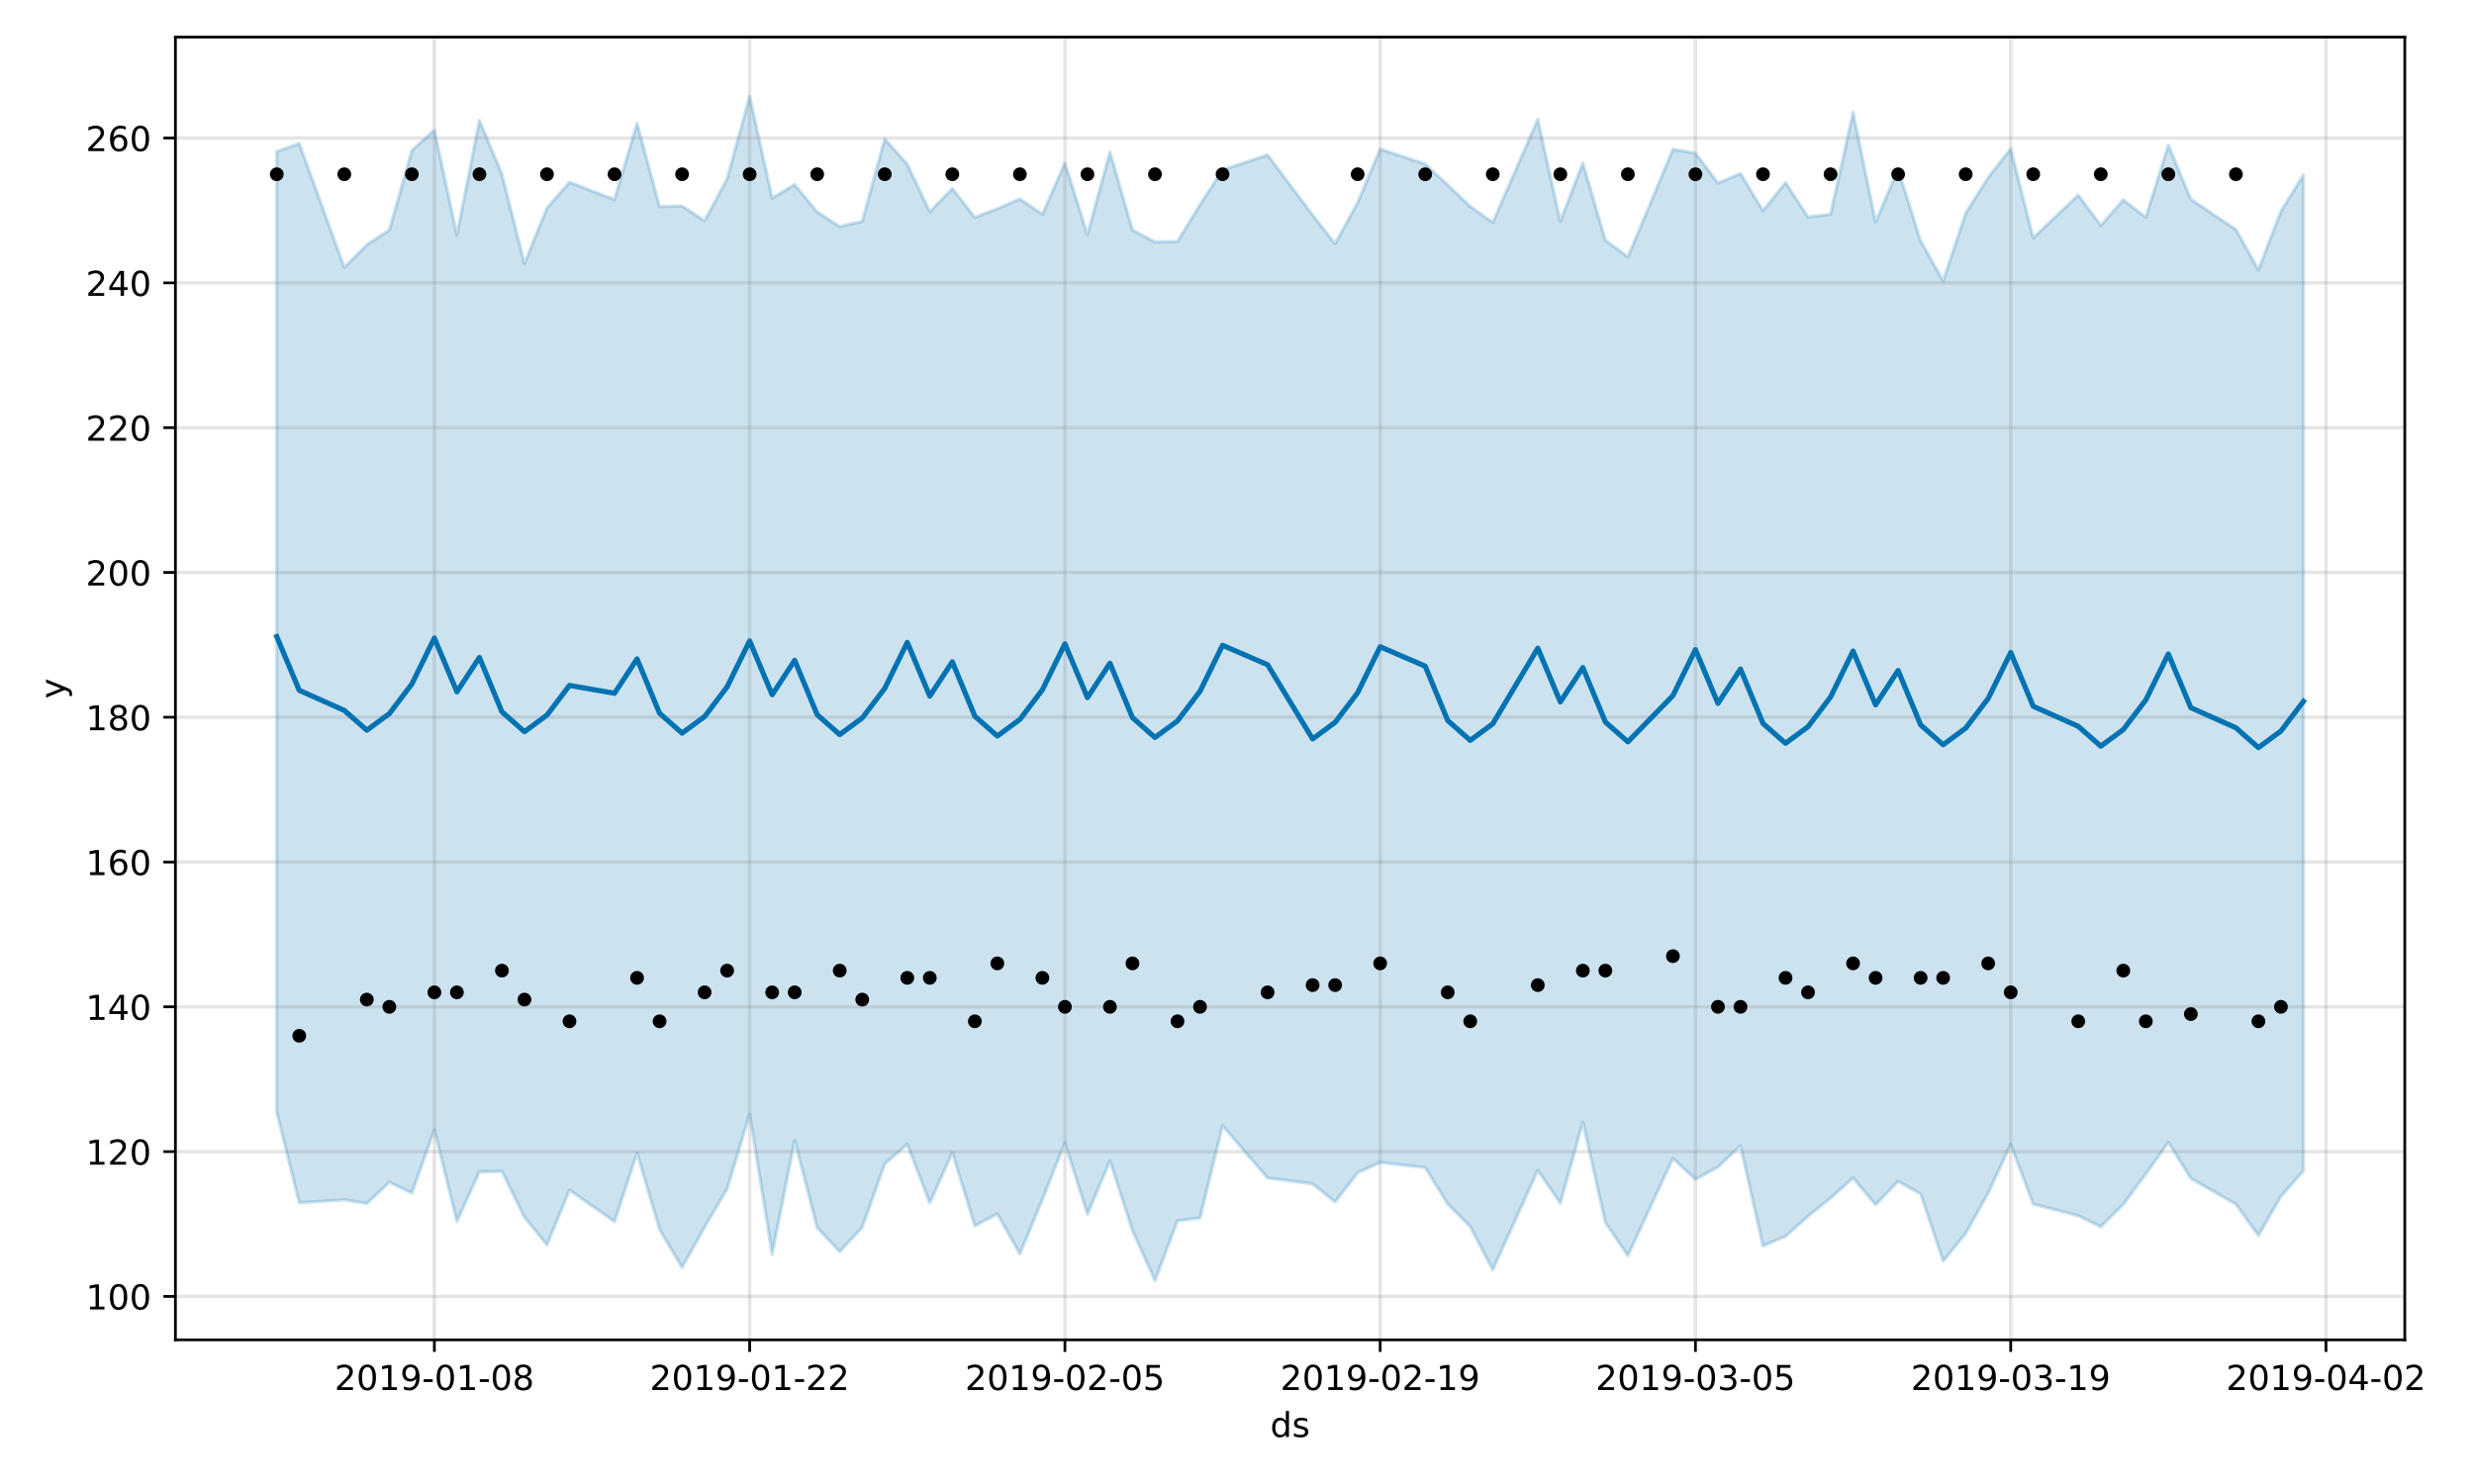 <?xml version="1.0" encoding="utf-8" standalone="no"?>
<!DOCTYPE svg PUBLIC "-//W3C//DTD SVG 1.1//EN"
  "http://www.w3.org/Graphics/SVG/1.1/DTD/svg11.dtd">
<!-- Created with matplotlib (https://matplotlib.org/) -->
<svg height="432pt" version="1.1" viewBox="0 0 720 432" width="720pt" xmlns="http://www.w3.org/2000/svg" xmlns:xlink="http://www.w3.org/1999/xlink">
 <defs>
  <style type="text/css">
*{stroke-linecap:butt;stroke-linejoin:round;}
  </style>
 </defs>
 <g id="figure_1">
  <g id="patch_1">
   <path d="M 0 432 
L 720 432 
L 720 0 
L 0 0 
z
" style="fill:#ffffff;"/>
  </g>
  <g id="axes_1">
   <g id="patch_2">
    <path d="M 51.05 390.04 
L 699.857 390.04 
L 699.857 10.8 
L 51.05 10.8 
z
" style="fill:#ffffff;"/>
   </g>
   <g id="PolyCollection_1">
    <defs>
     <path d="M 80.541 -387.901 
L 80.541 -108.24 
L 87.095 -81.872 
L 100.202 -82.708 
L 106.756 -81.646 
L 113.309 -87.854 
L 119.863 -84.68 
L 126.417 -103.09 
L 132.97 -76.433 
L 139.524 -90.862 
L 146.077 -91.022 
L 152.631 -77.646 
L 159.185 -69.584 
L 165.738 -85.542 
L 178.845 -76.389 
L 185.399 -96.329 
L 191.953 -74.072 
L 198.506 -63.024 
L 205.06 -74.781 
L 211.613 -85.908 
L 218.167 -107.638 
L 224.721 -66.917 
L 231.274 -100.027 
L 237.828 -74.614 
L 244.381 -67.623 
L 250.935 -74.74 
L 257.489 -93.17 
L 264.042 -98.901 
L 270.596 -81.787 
L 277.15 -96.46 
L 283.703 -75.126 
L 290.257 -78.628 
L 296.81 -66.97 
L 303.364 -82.807 
L 309.918 -99.269 
L 316.471 -78.541 
L 323.025 -94.05 
L 329.578 -73.773 
L 336.132 -59.198 
L 342.686 -76.611 
L 349.239 -77.443 
L 355.793 -104.291 
L 368.9 -89.088 
L 382.007 -87.381 
L 388.561 -82.091 
L 395.114 -90.619 
L 401.668 -93.632 
L 414.775 -92.104 
L 421.329 -81.494 
L 427.883 -74.911 
L 434.436 -62.309 
L 447.543 -91.329 
L 454.097 -81.741 
L 460.651 -105.351 
L 467.204 -76.11 
L 473.758 -66.469 
L 486.865 -94.78 
L 493.419 -88.687 
L 499.972 -92.248 
L 506.526 -98.48 
L 513.079 -69.305 
L 519.633 -72.102 
L 526.187 -77.929 
L 532.74 -83.24 
L 539.294 -89.078 
L 545.847 -81.301 
L 552.401 -88.088 
L 558.955 -84.452 
L 565.508 -64.884 
L 572.062 -72.94 
L 578.616 -84.683 
L 585.169 -98.826 
L 591.723 -81.485 
L 604.83 -78.089 
L 611.384 -74.868 
L 617.937 -81.389 
L 624.491 -90.232 
L 631.044 -99.441 
L 637.598 -88.949 
L 650.705 -81.438 
L 657.259 -72.326 
L 663.812 -83.704 
L 670.366 -91.149 
L 670.366 -381.069 
L 670.366 -381.069 
L 663.812 -370.479 
L 657.259 -353.454 
L 650.705 -365.186 
L 637.598 -373.984 
L 631.044 -389.739 
L 624.491 -368.767 
L 617.937 -373.777 
L 611.384 -366.366 
L 604.83 -375.236 
L 591.723 -362.745 
L 585.169 -388.71 
L 578.616 -380.306 
L 572.062 -369.915 
L 565.508 -350.235 
L 558.955 -361.876 
L 552.401 -382.713 
L 545.847 -367.388 
L 539.294 -399.256 
L 532.74 -369.608 
L 526.187 -368.831 
L 519.633 -378.865 
L 513.079 -370.637 
L 506.526 -381.49 
L 499.972 -378.705 
L 493.419 -387.447 
L 486.865 -388.516 
L 473.758 -357.21 
L 467.204 -362.077 
L 460.651 -384.552 
L 454.097 -367.582 
L 447.543 -397.235 
L 434.436 -367.226 
L 427.883 -371.922 
L 421.329 -378.158 
L 414.775 -384.242 
L 401.668 -388.622 
L 395.114 -373.048 
L 388.561 -361.052 
L 382.007 -369.414 
L 368.9 -386.885 
L 355.793 -382.553 
L 349.239 -372.443 
L 342.686 -361.679 
L 336.132 -361.577 
L 329.578 -365.064 
L 323.025 -387.73 
L 316.471 -363.704 
L 309.918 -384.587 
L 303.364 -369.627 
L 296.81 -374.1 
L 290.257 -371.237 
L 283.703 -368.724 
L 277.15 -377.131 
L 270.596 -370.353 
L 264.042 -384.207 
L 257.489 -391.557 
L 250.935 -367.581 
L 244.381 -366.06 
L 237.828 -370.274 
L 231.274 -378.264 
L 224.721 -374.358 
L 218.167 -403.962 
L 211.613 -379.977 
L 205.06 -367.73 
L 198.506 -372.024 
L 191.953 -371.865 
L 185.399 -396.107 
L 178.845 -373.905 
L 165.738 -378.954 
L 159.185 -371.491 
L 152.631 -355.287 
L 146.077 -381.311 
L 139.524 -396.935 
L 132.97 -363.599 
L 126.417 -394.135 
L 119.863 -388.193 
L 113.309 -365.023 
L 106.756 -360.742 
L 100.202 -354.145 
L 87.095 -390.216 
L 80.541 -387.901 
z
" id="m03b74c1965" style="stroke:#0072b2;stroke-opacity:0.2;"/>
    </defs>
    <g clip-path="url(#p4962ea666f)">
     <use style="fill:#0072b2;fill-opacity:0.2;stroke:#0072b2;stroke-opacity:0.2;" x="0" xlink:href="#m03b74c1965" y="432"/>
    </g>
   </g>
   <g id="matplotlib.axis_1">
    <g id="xtick_1">
     <g id="line2d_1">
      <path clip-path="url(#p4962ea666f)" d="M 126.417 390.04 
L 126.417 10.8 
" style="fill:none;stroke:#808080;stroke-linecap:square;stroke-opacity:0.2;"/>
     </g>
     <g id="line2d_2">
      <defs>
       <path d="M 0 0 
L 0 3.5 
" id="m5ce45893e6" style="stroke:#000000;stroke-width:0.8;"/>
      </defs>
      <g>
       <use style="stroke:#000000;stroke-width:0.8;" x="126.417" xlink:href="#m5ce45893e6" y="390.04"/>
      </g>
     </g>
     <g id="text_1">
      <!-- 2019-01-08 -->
      <defs>
       <path d="M 19.188 8.297 
L 53.609 8.297 
L 53.609 0 
L 7.328 0 
L 7.328 8.297 
Q 12.938 14.109 22.625 23.891 
Q 32.328 33.688 34.812 36.531 
Q 39.547 41.844 41.422 45.531 
Q 43.312 49.219 43.312 52.781 
Q 43.312 58.594 39.234 62.25 
Q 35.156 65.922 28.609 65.922 
Q 23.969 65.922 18.812 64.312 
Q 13.672 62.703 7.812 59.422 
L 7.812 69.391 
Q 13.766 71.781 18.938 73 
Q 24.125 74.219 28.422 74.219 
Q 39.75 74.219 46.484 68.547 
Q 53.219 62.891 53.219 53.422 
Q 53.219 48.922 51.531 44.891 
Q 49.859 40.875 45.406 35.406 
Q 44.188 33.984 37.641 27.219 
Q 31.109 20.453 19.188 8.297 
z
" id="DejaVuSans-50"/>
       <path d="M 31.781 66.406 
Q 24.172 66.406 20.328 58.906 
Q 16.5 51.422 16.5 36.375 
Q 16.5 21.391 20.328 13.891 
Q 24.172 6.391 31.781 6.391 
Q 39.453 6.391 43.281 13.891 
Q 47.125 21.391 47.125 36.375 
Q 47.125 51.422 43.281 58.906 
Q 39.453 66.406 31.781 66.406 
z
M 31.781 74.219 
Q 44.047 74.219 50.516 64.516 
Q 56.984 54.828 56.984 36.375 
Q 56.984 17.969 50.516 8.266 
Q 44.047 -1.422 31.781 -1.422 
Q 19.531 -1.422 13.062 8.266 
Q 6.594 17.969 6.594 36.375 
Q 6.594 54.828 13.062 64.516 
Q 19.531 74.219 31.781 74.219 
z
" id="DejaVuSans-48"/>
       <path d="M 12.406 8.297 
L 28.516 8.297 
L 28.516 63.922 
L 10.984 60.406 
L 10.984 69.391 
L 28.422 72.906 
L 38.281 72.906 
L 38.281 8.297 
L 54.391 8.297 
L 54.391 0 
L 12.406 0 
z
" id="DejaVuSans-49"/>
       <path d="M 10.984 1.516 
L 10.984 10.5 
Q 14.703 8.734 18.5 7.812 
Q 22.312 6.891 25.984 6.891 
Q 35.75 6.891 40.891 13.453 
Q 46.047 20.016 46.781 33.406 
Q 43.953 29.203 39.594 26.953 
Q 35.25 24.703 29.984 24.703 
Q 19.047 24.703 12.672 31.312 
Q 6.297 37.938 6.297 49.422 
Q 6.297 60.641 12.938 67.422 
Q 19.578 74.219 30.609 74.219 
Q 43.266 74.219 49.922 64.516 
Q 56.594 54.828 56.594 36.375 
Q 56.594 19.141 48.406 8.859 
Q 40.234 -1.422 26.422 -1.422 
Q 22.703 -1.422 18.891 -0.688 
Q 15.094 0.047 10.984 1.516 
z
M 30.609 32.422 
Q 37.25 32.422 41.125 36.953 
Q 45.016 41.5 45.016 49.422 
Q 45.016 57.281 41.125 61.844 
Q 37.25 66.406 30.609 66.406 
Q 23.969 66.406 20.094 61.844 
Q 16.219 57.281 16.219 49.422 
Q 16.219 41.5 20.094 36.953 
Q 23.969 32.422 30.609 32.422 
z
" id="DejaVuSans-57"/>
       <path d="M 4.891 31.391 
L 31.203 31.391 
L 31.203 23.391 
L 4.891 23.391 
z
" id="DejaVuSans-45"/>
       <path d="M 31.781 34.625 
Q 24.75 34.625 20.719 30.859 
Q 16.703 27.094 16.703 20.516 
Q 16.703 13.922 20.719 10.156 
Q 24.75 6.391 31.781 6.391 
Q 38.812 6.391 42.859 10.172 
Q 46.922 13.969 46.922 20.516 
Q 46.922 27.094 42.891 30.859 
Q 38.875 34.625 31.781 34.625 
z
M 21.922 38.812 
Q 15.578 40.375 12.031 44.719 
Q 8.5 49.078 8.5 55.328 
Q 8.5 64.062 14.719 69.141 
Q 20.953 74.219 31.781 74.219 
Q 42.672 74.219 48.875 69.141 
Q 55.078 64.062 55.078 55.328 
Q 55.078 49.078 51.531 44.719 
Q 48 40.375 41.703 38.812 
Q 48.828 37.156 52.797 32.312 
Q 56.781 27.484 56.781 20.516 
Q 56.781 9.906 50.312 4.234 
Q 43.844 -1.422 31.781 -1.422 
Q 19.734 -1.422 13.25 4.234 
Q 6.781 9.906 6.781 20.516 
Q 6.781 27.484 10.781 32.312 
Q 14.797 37.156 21.922 38.812 
z
M 18.312 54.391 
Q 18.312 48.734 21.844 45.562 
Q 25.391 42.391 31.781 42.391 
Q 38.141 42.391 41.719 45.562 
Q 45.312 48.734 45.312 54.391 
Q 45.312 60.062 41.719 63.234 
Q 38.141 66.406 31.781 66.406 
Q 25.391 66.406 21.844 63.234 
Q 18.312 60.062 18.312 54.391 
z
" id="DejaVuSans-56"/>
      </defs>
      <g transform="translate(97.359 404.638)scale(0.1 -0.1)">
       <use xlink:href="#DejaVuSans-50"/>
       <use x="63.623" xlink:href="#DejaVuSans-48"/>
       <use x="127.246" xlink:href="#DejaVuSans-49"/>
       <use x="190.869" xlink:href="#DejaVuSans-57"/>
       <use x="254.492" xlink:href="#DejaVuSans-45"/>
       <use x="290.576" xlink:href="#DejaVuSans-48"/>
       <use x="354.199" xlink:href="#DejaVuSans-49"/>
       <use x="417.822" xlink:href="#DejaVuSans-45"/>
       <use x="453.906" xlink:href="#DejaVuSans-48"/>
       <use x="517.529" xlink:href="#DejaVuSans-56"/>
      </g>
     </g>
    </g>
    <g id="xtick_2">
     <g id="line2d_3">
      <path clip-path="url(#p4962ea666f)" d="M 218.167 390.04 
L 218.167 10.8 
" style="fill:none;stroke:#808080;stroke-linecap:square;stroke-opacity:0.2;"/>
     </g>
     <g id="line2d_4">
      <g>
       <use style="stroke:#000000;stroke-width:0.8;" x="218.167" xlink:href="#m5ce45893e6" y="390.04"/>
      </g>
     </g>
     <g id="text_2">
      <!-- 2019-01-22 -->
      <g transform="translate(189.109 404.638)scale(0.1 -0.1)">
       <use xlink:href="#DejaVuSans-50"/>
       <use x="63.623" xlink:href="#DejaVuSans-48"/>
       <use x="127.246" xlink:href="#DejaVuSans-49"/>
       <use x="190.869" xlink:href="#DejaVuSans-57"/>
       <use x="254.492" xlink:href="#DejaVuSans-45"/>
       <use x="290.576" xlink:href="#DejaVuSans-48"/>
       <use x="354.199" xlink:href="#DejaVuSans-49"/>
       <use x="417.822" xlink:href="#DejaVuSans-45"/>
       <use x="453.906" xlink:href="#DejaVuSans-50"/>
       <use x="517.529" xlink:href="#DejaVuSans-50"/>
      </g>
     </g>
    </g>
    <g id="xtick_3">
     <g id="line2d_5">
      <path clip-path="url(#p4962ea666f)" d="M 309.918 390.04 
L 309.918 10.8 
" style="fill:none;stroke:#808080;stroke-linecap:square;stroke-opacity:0.2;"/>
     </g>
     <g id="line2d_6">
      <g>
       <use style="stroke:#000000;stroke-width:0.8;" x="309.918" xlink:href="#m5ce45893e6" y="390.04"/>
      </g>
     </g>
     <g id="text_3">
      <!-- 2019-02-05 -->
      <defs>
       <path d="M 10.797 72.906 
L 49.516 72.906 
L 49.516 64.594 
L 19.828 64.594 
L 19.828 46.734 
Q 21.969 47.469 24.109 47.828 
Q 26.266 48.188 28.422 48.188 
Q 40.625 48.188 47.75 41.5 
Q 54.891 34.812 54.891 23.391 
Q 54.891 11.625 47.562 5.094 
Q 40.234 -1.422 26.906 -1.422 
Q 22.312 -1.422 17.547 -0.641 
Q 12.797 0.141 7.719 1.703 
L 7.719 11.625 
Q 12.109 9.234 16.797 8.062 
Q 21.484 6.891 26.703 6.891 
Q 35.156 6.891 40.078 11.328 
Q 45.016 15.766 45.016 23.391 
Q 45.016 31 40.078 35.438 
Q 35.156 39.891 26.703 39.891 
Q 22.75 39.891 18.812 39.016 
Q 14.891 38.141 10.797 36.281 
z
" id="DejaVuSans-53"/>
      </defs>
      <g transform="translate(280.86 404.638)scale(0.1 -0.1)">
       <use xlink:href="#DejaVuSans-50"/>
       <use x="63.623" xlink:href="#DejaVuSans-48"/>
       <use x="127.246" xlink:href="#DejaVuSans-49"/>
       <use x="190.869" xlink:href="#DejaVuSans-57"/>
       <use x="254.492" xlink:href="#DejaVuSans-45"/>
       <use x="290.576" xlink:href="#DejaVuSans-48"/>
       <use x="354.199" xlink:href="#DejaVuSans-50"/>
       <use x="417.822" xlink:href="#DejaVuSans-45"/>
       <use x="453.906" xlink:href="#DejaVuSans-48"/>
       <use x="517.529" xlink:href="#DejaVuSans-53"/>
      </g>
     </g>
    </g>
    <g id="xtick_4">
     <g id="line2d_7">
      <path clip-path="url(#p4962ea666f)" d="M 401.668 390.04 
L 401.668 10.8 
" style="fill:none;stroke:#808080;stroke-linecap:square;stroke-opacity:0.2;"/>
     </g>
     <g id="line2d_8">
      <g>
       <use style="stroke:#000000;stroke-width:0.8;" x="401.668" xlink:href="#m5ce45893e6" y="390.04"/>
      </g>
     </g>
     <g id="text_4">
      <!-- 2019-02-19 -->
      <g transform="translate(372.61 404.638)scale(0.1 -0.1)">
       <use xlink:href="#DejaVuSans-50"/>
       <use x="63.623" xlink:href="#DejaVuSans-48"/>
       <use x="127.246" xlink:href="#DejaVuSans-49"/>
       <use x="190.869" xlink:href="#DejaVuSans-57"/>
       <use x="254.492" xlink:href="#DejaVuSans-45"/>
       <use x="290.576" xlink:href="#DejaVuSans-48"/>
       <use x="354.199" xlink:href="#DejaVuSans-50"/>
       <use x="417.822" xlink:href="#DejaVuSans-45"/>
       <use x="453.906" xlink:href="#DejaVuSans-49"/>
       <use x="517.529" xlink:href="#DejaVuSans-57"/>
      </g>
     </g>
    </g>
    <g id="xtick_5">
     <g id="line2d_9">
      <path clip-path="url(#p4962ea666f)" d="M 493.419 390.04 
L 493.419 10.8 
" style="fill:none;stroke:#808080;stroke-linecap:square;stroke-opacity:0.2;"/>
     </g>
     <g id="line2d_10">
      <g>
       <use style="stroke:#000000;stroke-width:0.8;" x="493.419" xlink:href="#m5ce45893e6" y="390.04"/>
      </g>
     </g>
     <g id="text_5">
      <!-- 2019-03-05 -->
      <defs>
       <path d="M 40.578 39.312 
Q 47.656 37.797 51.625 33 
Q 55.609 28.219 55.609 21.188 
Q 55.609 10.406 48.188 4.484 
Q 40.766 -1.422 27.094 -1.422 
Q 22.516 -1.422 17.656 -0.516 
Q 12.797 0.391 7.625 2.203 
L 7.625 11.719 
Q 11.719 9.328 16.594 8.109 
Q 21.484 6.891 26.812 6.891 
Q 36.078 6.891 40.938 10.547 
Q 45.797 14.203 45.797 21.188 
Q 45.797 27.641 41.281 31.266 
Q 36.766 34.906 28.719 34.906 
L 20.219 34.906 
L 20.219 43.016 
L 29.109 43.016 
Q 36.375 43.016 40.234 45.922 
Q 44.094 48.828 44.094 54.297 
Q 44.094 59.906 40.109 62.906 
Q 36.141 65.922 28.719 65.922 
Q 24.656 65.922 20.016 65.031 
Q 15.375 64.156 9.812 62.312 
L 9.812 71.094 
Q 15.438 72.656 20.344 73.438 
Q 25.25 74.219 29.594 74.219 
Q 40.828 74.219 47.359 69.109 
Q 53.906 64.016 53.906 55.328 
Q 53.906 49.266 50.438 45.094 
Q 46.969 40.922 40.578 39.312 
z
" id="DejaVuSans-51"/>
      </defs>
      <g transform="translate(464.361 404.638)scale(0.1 -0.1)">
       <use xlink:href="#DejaVuSans-50"/>
       <use x="63.623" xlink:href="#DejaVuSans-48"/>
       <use x="127.246" xlink:href="#DejaVuSans-49"/>
       <use x="190.869" xlink:href="#DejaVuSans-57"/>
       <use x="254.492" xlink:href="#DejaVuSans-45"/>
       <use x="290.576" xlink:href="#DejaVuSans-48"/>
       <use x="354.199" xlink:href="#DejaVuSans-51"/>
       <use x="417.822" xlink:href="#DejaVuSans-45"/>
       <use x="453.906" xlink:href="#DejaVuSans-48"/>
       <use x="517.529" xlink:href="#DejaVuSans-53"/>
      </g>
     </g>
    </g>
    <g id="xtick_6">
     <g id="line2d_11">
      <path clip-path="url(#p4962ea666f)" d="M 585.169 390.04 
L 585.169 10.8 
" style="fill:none;stroke:#808080;stroke-linecap:square;stroke-opacity:0.2;"/>
     </g>
     <g id="line2d_12">
      <g>
       <use style="stroke:#000000;stroke-width:0.8;" x="585.169" xlink:href="#m5ce45893e6" y="390.04"/>
      </g>
     </g>
     <g id="text_6">
      <!-- 2019-03-19 -->
      <g transform="translate(556.111 404.638)scale(0.1 -0.1)">
       <use xlink:href="#DejaVuSans-50"/>
       <use x="63.623" xlink:href="#DejaVuSans-48"/>
       <use x="127.246" xlink:href="#DejaVuSans-49"/>
       <use x="190.869" xlink:href="#DejaVuSans-57"/>
       <use x="254.492" xlink:href="#DejaVuSans-45"/>
       <use x="290.576" xlink:href="#DejaVuSans-48"/>
       <use x="354.199" xlink:href="#DejaVuSans-51"/>
       <use x="417.822" xlink:href="#DejaVuSans-45"/>
       <use x="453.906" xlink:href="#DejaVuSans-49"/>
       <use x="517.529" xlink:href="#DejaVuSans-57"/>
      </g>
     </g>
    </g>
    <g id="xtick_7">
     <g id="line2d_13">
      <path clip-path="url(#p4962ea666f)" d="M 676.92 390.04 
L 676.92 10.8 
" style="fill:none;stroke:#808080;stroke-linecap:square;stroke-opacity:0.2;"/>
     </g>
     <g id="line2d_14">
      <g>
       <use style="stroke:#000000;stroke-width:0.8;" x="676.92" xlink:href="#m5ce45893e6" y="390.04"/>
      </g>
     </g>
     <g id="text_7">
      <!-- 2019-04-02 -->
      <defs>
       <path d="M 37.797 64.312 
L 12.891 25.391 
L 37.797 25.391 
z
M 35.203 72.906 
L 47.609 72.906 
L 47.609 25.391 
L 58.016 25.391 
L 58.016 17.188 
L 47.609 17.188 
L 47.609 0 
L 37.797 0 
L 37.797 17.188 
L 4.891 17.188 
L 4.891 26.703 
z
" id="DejaVuSans-52"/>
      </defs>
      <g transform="translate(647.862 404.638)scale(0.1 -0.1)">
       <use xlink:href="#DejaVuSans-50"/>
       <use x="63.623" xlink:href="#DejaVuSans-48"/>
       <use x="127.246" xlink:href="#DejaVuSans-49"/>
       <use x="190.869" xlink:href="#DejaVuSans-57"/>
       <use x="254.492" xlink:href="#DejaVuSans-45"/>
       <use x="290.576" xlink:href="#DejaVuSans-48"/>
       <use x="354.199" xlink:href="#DejaVuSans-52"/>
       <use x="417.822" xlink:href="#DejaVuSans-45"/>
       <use x="453.906" xlink:href="#DejaVuSans-48"/>
       <use x="517.529" xlink:href="#DejaVuSans-50"/>
      </g>
     </g>
    </g>
    <g id="text_8">
     <!-- ds -->
     <defs>
      <path d="M 45.406 46.391 
L 45.406 75.984 
L 54.391 75.984 
L 54.391 0 
L 45.406 0 
L 45.406 8.203 
Q 42.578 3.328 38.25 0.953 
Q 33.938 -1.422 27.875 -1.422 
Q 17.969 -1.422 11.734 6.484 
Q 5.516 14.406 5.516 27.297 
Q 5.516 40.188 11.734 48.094 
Q 17.969 56 27.875 56 
Q 33.938 56 38.25 53.625 
Q 42.578 51.266 45.406 46.391 
z
M 14.797 27.297 
Q 14.797 17.391 18.875 11.75 
Q 22.953 6.109 30.078 6.109 
Q 37.203 6.109 41.297 11.75 
Q 45.406 17.391 45.406 27.297 
Q 45.406 37.203 41.297 42.844 
Q 37.203 48.484 30.078 48.484 
Q 22.953 48.484 18.875 42.844 
Q 14.797 37.203 14.797 27.297 
z
" id="DejaVuSans-100"/>
      <path d="M 44.281 53.078 
L 44.281 44.578 
Q 40.484 46.531 36.375 47.5 
Q 32.281 48.484 27.875 48.484 
Q 21.188 48.484 17.844 46.438 
Q 14.5 44.391 14.5 40.281 
Q 14.5 37.156 16.891 35.375 
Q 19.281 33.594 26.516 31.984 
L 29.594 31.297 
Q 39.156 29.25 43.188 25.516 
Q 47.219 21.781 47.219 15.094 
Q 47.219 7.469 41.188 3.016 
Q 35.156 -1.422 24.609 -1.422 
Q 20.219 -1.422 15.453 -0.562 
Q 10.688 0.297 5.422 2 
L 5.422 11.281 
Q 10.406 8.688 15.234 7.391 
Q 20.062 6.109 24.812 6.109 
Q 31.156 6.109 34.562 8.281 
Q 37.984 10.453 37.984 14.406 
Q 37.984 18.062 35.516 20.016 
Q 33.062 21.969 24.703 23.781 
L 21.578 24.516 
Q 13.234 26.266 9.516 29.906 
Q 5.812 33.547 5.812 39.891 
Q 5.812 47.609 11.281 51.797 
Q 16.75 56 26.812 56 
Q 31.781 56 36.172 55.266 
Q 40.578 54.547 44.281 53.078 
z
" id="DejaVuSans-115"/>
     </defs>
     <g transform="translate(369.675 418.317)scale(0.1 -0.1)">
      <use xlink:href="#DejaVuSans-100"/>
      <use x="63.477" xlink:href="#DejaVuSans-115"/>
     </g>
    </g>
   </g>
   <g id="matplotlib.axis_2">
    <g id="ytick_1">
     <g id="line2d_15">
      <path clip-path="url(#p4962ea666f)" d="M 51.05 377.394 
L 699.857 377.394 
" style="fill:none;stroke:#808080;stroke-linecap:square;stroke-opacity:0.2;"/>
     </g>
     <g id="line2d_16">
      <defs>
       <path d="M 0 0 
L -3.5 0 
" id="ma3fe0ec542" style="stroke:#000000;stroke-width:0.8;"/>
      </defs>
      <g>
       <use style="stroke:#000000;stroke-width:0.8;" x="51.05" xlink:href="#ma3fe0ec542" y="377.394"/>
      </g>
     </g>
     <g id="text_9">
      <!-- 100 -->
      <g transform="translate(24.962 381.193)scale(0.1 -0.1)">
       <use xlink:href="#DejaVuSans-49"/>
       <use x="63.623" xlink:href="#DejaVuSans-48"/>
       <use x="127.246" xlink:href="#DejaVuSans-48"/>
      </g>
     </g>
    </g>
    <g id="ytick_2">
     <g id="line2d_17">
      <path clip-path="url(#p4962ea666f)" d="M 51.05 335.243 
L 699.857 335.243 
" style="fill:none;stroke:#808080;stroke-linecap:square;stroke-opacity:0.2;"/>
     </g>
     <g id="line2d_18">
      <g>
       <use style="stroke:#000000;stroke-width:0.8;" x="51.05" xlink:href="#ma3fe0ec542" y="335.243"/>
      </g>
     </g>
     <g id="text_10">
      <!-- 120 -->
      <g transform="translate(24.962 339.042)scale(0.1 -0.1)">
       <use xlink:href="#DejaVuSans-49"/>
       <use x="63.623" xlink:href="#DejaVuSans-50"/>
       <use x="127.246" xlink:href="#DejaVuSans-48"/>
      </g>
     </g>
    </g>
    <g id="ytick_3">
     <g id="line2d_19">
      <path clip-path="url(#p4962ea666f)" d="M 51.05 293.092 
L 699.857 293.092 
" style="fill:none;stroke:#808080;stroke-linecap:square;stroke-opacity:0.2;"/>
     </g>
     <g id="line2d_20">
      <g>
       <use style="stroke:#000000;stroke-width:0.8;" x="51.05" xlink:href="#ma3fe0ec542" y="293.092"/>
      </g>
     </g>
     <g id="text_11">
      <!-- 140 -->
      <g transform="translate(24.962 296.891)scale(0.1 -0.1)">
       <use xlink:href="#DejaVuSans-49"/>
       <use x="63.623" xlink:href="#DejaVuSans-52"/>
       <use x="127.246" xlink:href="#DejaVuSans-48"/>
      </g>
     </g>
    </g>
    <g id="ytick_4">
     <g id="line2d_21">
      <path clip-path="url(#p4962ea666f)" d="M 51.05 250.941 
L 699.857 250.941 
" style="fill:none;stroke:#808080;stroke-linecap:square;stroke-opacity:0.2;"/>
     </g>
     <g id="line2d_22">
      <g>
       <use style="stroke:#000000;stroke-width:0.8;" x="51.05" xlink:href="#ma3fe0ec542" y="250.941"/>
      </g>
     </g>
     <g id="text_12">
      <!-- 160 -->
      <defs>
       <path d="M 33.016 40.375 
Q 26.375 40.375 22.484 35.828 
Q 18.609 31.297 18.609 23.391 
Q 18.609 15.531 22.484 10.953 
Q 26.375 6.391 33.016 6.391 
Q 39.656 6.391 43.531 10.953 
Q 47.406 15.531 47.406 23.391 
Q 47.406 31.297 43.531 35.828 
Q 39.656 40.375 33.016 40.375 
z
M 52.594 71.297 
L 52.594 62.312 
Q 48.875 64.062 45.094 64.984 
Q 41.312 65.922 37.594 65.922 
Q 27.828 65.922 22.672 59.328 
Q 17.531 52.734 16.797 39.406 
Q 19.672 43.656 24.016 45.922 
Q 28.375 48.188 33.594 48.188 
Q 44.578 48.188 50.953 41.516 
Q 57.328 34.859 57.328 23.391 
Q 57.328 12.156 50.688 5.359 
Q 44.047 -1.422 33.016 -1.422 
Q 20.359 -1.422 13.672 8.266 
Q 6.984 17.969 6.984 36.375 
Q 6.984 53.656 15.188 63.938 
Q 23.391 74.219 37.203 74.219 
Q 40.922 74.219 44.703 73.484 
Q 48.484 72.75 52.594 71.297 
z
" id="DejaVuSans-54"/>
      </defs>
      <g transform="translate(24.962 254.74)scale(0.1 -0.1)">
       <use xlink:href="#DejaVuSans-49"/>
       <use x="63.623" xlink:href="#DejaVuSans-54"/>
       <use x="127.246" xlink:href="#DejaVuSans-48"/>
      </g>
     </g>
    </g>
    <g id="ytick_5">
     <g id="line2d_23">
      <path clip-path="url(#p4962ea666f)" d="M 51.05 208.79 
L 699.857 208.79 
" style="fill:none;stroke:#808080;stroke-linecap:square;stroke-opacity:0.2;"/>
     </g>
     <g id="line2d_24">
      <g>
       <use style="stroke:#000000;stroke-width:0.8;" x="51.05" xlink:href="#ma3fe0ec542" y="208.79"/>
      </g>
     </g>
     <g id="text_13">
      <!-- 180 -->
      <g transform="translate(24.962 212.589)scale(0.1 -0.1)">
       <use xlink:href="#DejaVuSans-49"/>
       <use x="63.623" xlink:href="#DejaVuSans-56"/>
       <use x="127.246" xlink:href="#DejaVuSans-48"/>
      </g>
     </g>
    </g>
    <g id="ytick_6">
     <g id="line2d_25">
      <path clip-path="url(#p4962ea666f)" d="M 51.05 166.639 
L 699.857 166.639 
" style="fill:none;stroke:#808080;stroke-linecap:square;stroke-opacity:0.2;"/>
     </g>
     <g id="line2d_26">
      <g>
       <use style="stroke:#000000;stroke-width:0.8;" x="51.05" xlink:href="#ma3fe0ec542" y="166.639"/>
      </g>
     </g>
     <g id="text_14">
      <!-- 200 -->
      <g transform="translate(24.962 170.438)scale(0.1 -0.1)">
       <use xlink:href="#DejaVuSans-50"/>
       <use x="63.623" xlink:href="#DejaVuSans-48"/>
       <use x="127.246" xlink:href="#DejaVuSans-48"/>
      </g>
     </g>
    </g>
    <g id="ytick_7">
     <g id="line2d_27">
      <path clip-path="url(#p4962ea666f)" d="M 51.05 124.488 
L 699.857 124.488 
" style="fill:none;stroke:#808080;stroke-linecap:square;stroke-opacity:0.2;"/>
     </g>
     <g id="line2d_28">
      <g>
       <use style="stroke:#000000;stroke-width:0.8;" x="51.05" xlink:href="#ma3fe0ec542" y="124.488"/>
      </g>
     </g>
     <g id="text_15">
      <!-- 220 -->
      <g transform="translate(24.962 128.288)scale(0.1 -0.1)">
       <use xlink:href="#DejaVuSans-50"/>
       <use x="63.623" xlink:href="#DejaVuSans-50"/>
       <use x="127.246" xlink:href="#DejaVuSans-48"/>
      </g>
     </g>
    </g>
    <g id="ytick_8">
     <g id="line2d_29">
      <path clip-path="url(#p4962ea666f)" d="M 51.05 82.338 
L 699.857 82.338 
" style="fill:none;stroke:#808080;stroke-linecap:square;stroke-opacity:0.2;"/>
     </g>
     <g id="line2d_30">
      <g>
       <use style="stroke:#000000;stroke-width:0.8;" x="51.05" xlink:href="#ma3fe0ec542" y="82.338"/>
      </g>
     </g>
     <g id="text_16">
      <!-- 240 -->
      <g transform="translate(24.962 86.137)scale(0.1 -0.1)">
       <use xlink:href="#DejaVuSans-50"/>
       <use x="63.623" xlink:href="#DejaVuSans-52"/>
       <use x="127.246" xlink:href="#DejaVuSans-48"/>
      </g>
     </g>
    </g>
    <g id="ytick_9">
     <g id="line2d_31">
      <path clip-path="url(#p4962ea666f)" d="M 51.05 40.187 
L 699.857 40.187 
" style="fill:none;stroke:#808080;stroke-linecap:square;stroke-opacity:0.2;"/>
     </g>
     <g id="line2d_32">
      <g>
       <use style="stroke:#000000;stroke-width:0.8;" x="51.05" xlink:href="#ma3fe0ec542" y="40.187"/>
      </g>
     </g>
     <g id="text_17">
      <!-- 260 -->
      <g transform="translate(24.962 43.986)scale(0.1 -0.1)">
       <use xlink:href="#DejaVuSans-50"/>
       <use x="63.623" xlink:href="#DejaVuSans-54"/>
       <use x="127.246" xlink:href="#DejaVuSans-48"/>
      </g>
     </g>
    </g>
    <g id="text_18">
     <!-- y -->
     <defs>
      <path d="M 32.172 -5.078 
Q 28.375 -14.844 24.75 -17.812 
Q 21.141 -20.797 15.094 -20.797 
L 7.906 -20.797 
L 7.906 -13.281 
L 13.188 -13.281 
Q 16.891 -13.281 18.938 -11.516 
Q 21 -9.766 23.484 -3.219 
L 25.094 0.875 
L 2.984 54.688 
L 12.5 54.688 
L 29.594 11.922 
L 46.688 54.688 
L 56.203 54.688 
z
" id="DejaVuSans-121"/>
     </defs>
     <g transform="translate(18.883 203.379)rotate(-90)scale(0.1 -0.1)">
      <use xlink:href="#DejaVuSans-121"/>
     </g>
    </g>
   </g>
   <g id="line2d_33">
    <defs>
     <path d="M 0 1.5 
C 0.398 1.5 0.779 1.342 1.061 1.061 
C 1.342 0.779 1.5 0.398 1.5 0 
C 1.5 -0.398 1.342 -0.779 1.061 -1.061 
C 0.779 -1.342 0.398 -1.5 0 -1.5 
C -0.398 -1.5 -0.779 -1.342 -1.061 -1.061 
C -1.342 -0.779 -1.5 -0.398 -1.5 0 
C -1.5 0.398 -1.342 0.779 -1.061 1.061 
C -0.779 1.342 -0.398 1.5 0 1.5 
z
" id="mec9cd5a4ae" style="stroke:#000000;"/>
    </defs>
    <g clip-path="url(#p4962ea666f)">
     <use style="stroke:#000000;" x="80.541" xlink:href="#mec9cd5a4ae" y="50.724"/>
     <use style="stroke:#000000;" x="87.095" xlink:href="#mec9cd5a4ae" y="301.522"/>
     <use style="stroke:#000000;" x="100.202" xlink:href="#mec9cd5a4ae" y="50.724"/>
     <use style="stroke:#000000;" x="106.756" xlink:href="#mec9cd5a4ae" y="290.984"/>
     <use style="stroke:#000000;" x="113.309" xlink:href="#mec9cd5a4ae" y="293.092"/>
     <use style="stroke:#000000;" x="119.863" xlink:href="#mec9cd5a4ae" y="50.724"/>
     <use style="stroke:#000000;" x="126.417" xlink:href="#mec9cd5a4ae" y="288.877"/>
     <use style="stroke:#000000;" x="132.97" xlink:href="#mec9cd5a4ae" y="288.877"/>
     <use style="stroke:#000000;" x="139.524" xlink:href="#mec9cd5a4ae" y="50.724"/>
     <use style="stroke:#000000;" x="146.077" xlink:href="#mec9cd5a4ae" y="282.554"/>
     <use style="stroke:#000000;" x="152.631" xlink:href="#mec9cd5a4ae" y="290.984"/>
     <use style="stroke:#000000;" x="159.185" xlink:href="#mec9cd5a4ae" y="50.724"/>
     <use style="stroke:#000000;" x="165.738" xlink:href="#mec9cd5a4ae" y="297.307"/>
     <use style="stroke:#000000;" x="178.845" xlink:href="#mec9cd5a4ae" y="50.724"/>
     <use style="stroke:#000000;" x="185.399" xlink:href="#mec9cd5a4ae" y="284.662"/>
     <use style="stroke:#000000;" x="191.953" xlink:href="#mec9cd5a4ae" y="297.307"/>
     <use style="stroke:#000000;" x="198.506" xlink:href="#mec9cd5a4ae" y="50.724"/>
     <use style="stroke:#000000;" x="205.06" xlink:href="#mec9cd5a4ae" y="288.877"/>
     <use style="stroke:#000000;" x="211.613" xlink:href="#mec9cd5a4ae" y="282.554"/>
     <use style="stroke:#000000;" x="218.167" xlink:href="#mec9cd5a4ae" y="50.724"/>
     <use style="stroke:#000000;" x="224.721" xlink:href="#mec9cd5a4ae" y="288.877"/>
     <use style="stroke:#000000;" x="231.274" xlink:href="#mec9cd5a4ae" y="288.877"/>
     <use style="stroke:#000000;" x="237.828" xlink:href="#mec9cd5a4ae" y="50.724"/>
     <use style="stroke:#000000;" x="244.381" xlink:href="#mec9cd5a4ae" y="282.554"/>
     <use style="stroke:#000000;" x="250.935" xlink:href="#mec9cd5a4ae" y="290.984"/>
     <use style="stroke:#000000;" x="257.489" xlink:href="#mec9cd5a4ae" y="50.724"/>
     <use style="stroke:#000000;" x="264.042" xlink:href="#mec9cd5a4ae" y="284.662"/>
     <use style="stroke:#000000;" x="270.596" xlink:href="#mec9cd5a4ae" y="284.662"/>
     <use style="stroke:#000000;" x="277.15" xlink:href="#mec9cd5a4ae" y="50.724"/>
     <use style="stroke:#000000;" x="283.703" xlink:href="#mec9cd5a4ae" y="297.307"/>
     <use style="stroke:#000000;" x="290.257" xlink:href="#mec9cd5a4ae" y="280.447"/>
     <use style="stroke:#000000;" x="296.81" xlink:href="#mec9cd5a4ae" y="50.724"/>
     <use style="stroke:#000000;" x="303.364" xlink:href="#mec9cd5a4ae" y="284.662"/>
     <use style="stroke:#000000;" x="309.918" xlink:href="#mec9cd5a4ae" y="293.092"/>
     <use style="stroke:#000000;" x="316.471" xlink:href="#mec9cd5a4ae" y="50.724"/>
     <use style="stroke:#000000;" x="323.025" xlink:href="#mec9cd5a4ae" y="293.092"/>
     <use style="stroke:#000000;" x="329.578" xlink:href="#mec9cd5a4ae" y="280.447"/>
     <use style="stroke:#000000;" x="336.132" xlink:href="#mec9cd5a4ae" y="50.724"/>
     <use style="stroke:#000000;" x="342.686" xlink:href="#mec9cd5a4ae" y="297.307"/>
     <use style="stroke:#000000;" x="349.239" xlink:href="#mec9cd5a4ae" y="293.092"/>
     <use style="stroke:#000000;" x="355.793" xlink:href="#mec9cd5a4ae" y="50.724"/>
     <use style="stroke:#000000;" x="368.9" xlink:href="#mec9cd5a4ae" y="288.877"/>
     <use style="stroke:#000000;" x="382.007" xlink:href="#mec9cd5a4ae" y="286.769"/>
     <use style="stroke:#000000;" x="388.561" xlink:href="#mec9cd5a4ae" y="286.769"/>
     <use style="stroke:#000000;" x="395.114" xlink:href="#mec9cd5a4ae" y="50.724"/>
     <use style="stroke:#000000;" x="401.668" xlink:href="#mec9cd5a4ae" y="280.447"/>
     <use style="stroke:#000000;" x="414.775" xlink:href="#mec9cd5a4ae" y="50.724"/>
     <use style="stroke:#000000;" x="421.329" xlink:href="#mec9cd5a4ae" y="288.877"/>
     <use style="stroke:#000000;" x="427.883" xlink:href="#mec9cd5a4ae" y="297.307"/>
     <use style="stroke:#000000;" x="434.436" xlink:href="#mec9cd5a4ae" y="50.724"/>
     <use style="stroke:#000000;" x="447.543" xlink:href="#mec9cd5a4ae" y="286.769"/>
     <use style="stroke:#000000;" x="454.097" xlink:href="#mec9cd5a4ae" y="50.724"/>
     <use style="stroke:#000000;" x="460.651" xlink:href="#mec9cd5a4ae" y="282.554"/>
     <use style="stroke:#000000;" x="467.204" xlink:href="#mec9cd5a4ae" y="282.554"/>
     <use style="stroke:#000000;" x="473.758" xlink:href="#mec9cd5a4ae" y="50.724"/>
     <use style="stroke:#000000;" x="486.865" xlink:href="#mec9cd5a4ae" y="278.339"/>
     <use style="stroke:#000000;" x="493.419" xlink:href="#mec9cd5a4ae" y="50.724"/>
     <use style="stroke:#000000;" x="499.972" xlink:href="#mec9cd5a4ae" y="293.092"/>
     <use style="stroke:#000000;" x="506.526" xlink:href="#mec9cd5a4ae" y="293.092"/>
     <use style="stroke:#000000;" x="513.079" xlink:href="#mec9cd5a4ae" y="50.724"/>
     <use style="stroke:#000000;" x="519.633" xlink:href="#mec9cd5a4ae" y="284.662"/>
     <use style="stroke:#000000;" x="526.187" xlink:href="#mec9cd5a4ae" y="288.877"/>
     <use style="stroke:#000000;" x="532.74" xlink:href="#mec9cd5a4ae" y="50.724"/>
     <use style="stroke:#000000;" x="539.294" xlink:href="#mec9cd5a4ae" y="280.447"/>
     <use style="stroke:#000000;" x="545.847" xlink:href="#mec9cd5a4ae" y="284.662"/>
     <use style="stroke:#000000;" x="552.401" xlink:href="#mec9cd5a4ae" y="50.724"/>
     <use style="stroke:#000000;" x="558.955" xlink:href="#mec9cd5a4ae" y="284.662"/>
     <use style="stroke:#000000;" x="565.508" xlink:href="#mec9cd5a4ae" y="284.662"/>
     <use style="stroke:#000000;" x="572.062" xlink:href="#mec9cd5a4ae" y="50.724"/>
     <use style="stroke:#000000;" x="578.616" xlink:href="#mec9cd5a4ae" y="280.447"/>
     <use style="stroke:#000000;" x="585.169" xlink:href="#mec9cd5a4ae" y="288.877"/>
     <use style="stroke:#000000;" x="591.723" xlink:href="#mec9cd5a4ae" y="50.724"/>
     <use style="stroke:#000000;" x="604.83" xlink:href="#mec9cd5a4ae" y="297.307"/>
     <use style="stroke:#000000;" x="611.384" xlink:href="#mec9cd5a4ae" y="50.724"/>
     <use style="stroke:#000000;" x="617.937" xlink:href="#mec9cd5a4ae" y="282.554"/>
     <use style="stroke:#000000;" x="624.491" xlink:href="#mec9cd5a4ae" y="297.307"/>
     <use style="stroke:#000000;" x="631.044" xlink:href="#mec9cd5a4ae" y="50.724"/>
     <use style="stroke:#000000;" x="637.598" xlink:href="#mec9cd5a4ae" y="295.199"/>
     <use style="stroke:#000000;" x="650.705" xlink:href="#mec9cd5a4ae" y="50.724"/>
     <use style="stroke:#000000;" x="657.259" xlink:href="#mec9cd5a4ae" y="297.307"/>
     <use style="stroke:#000000;" x="663.812" xlink:href="#mec9cd5a4ae" y="293.092"/>
    </g>
   </g>
   <g id="line2d_34">
    <path clip-path="url(#p4962ea666f)" d="M 80.541 185.321 
L 87.095 200.962 
L 100.202 206.802 
L 106.756 212.573 
L 113.309 207.751 
L 119.863 199.112 
L 126.417 185.742 
L 132.97 201.383 
L 139.524 191.395 
L 146.077 207.224 
L 152.631 212.995 
L 159.185 208.172 
L 165.738 199.533 
L 178.845 201.805 
L 185.399 191.816 
L 191.953 207.645 
L 198.506 213.416 
L 205.06 208.594 
L 211.613 199.955 
L 218.167 186.585 
L 224.721 202.226 
L 231.274 192.238 
L 237.828 208.067 
L 244.381 213.837 
L 250.935 209.015 
L 257.489 200.376 
L 264.042 187.006 
L 270.596 202.648 
L 277.15 192.659 
L 283.703 208.488 
L 290.257 214.259 
L 296.81 209.436 
L 303.364 200.797 
L 309.918 187.428 
L 316.471 203.069 
L 323.025 193.08 
L 329.578 208.91 
L 336.132 214.68 
L 342.686 209.858 
L 349.239 201.219 
L 355.793 187.849 
L 368.9 193.502 
L 382.007 215.102 
L 388.561 210.279 
L 395.114 201.64 
L 401.668 188.271 
L 414.775 193.923 
L 421.329 209.753 
L 427.883 215.523 
L 434.436 210.701 
L 447.543 188.692 
L 454.097 204.334 
L 460.651 194.345 
L 467.204 210.174 
L 473.758 215.945 
L 486.865 202.483 
L 493.419 189.114 
L 499.972 204.755 
L 506.526 194.766 
L 513.079 210.595 
L 519.633 216.366 
L 526.187 211.544 
L 532.74 202.905 
L 539.294 189.535 
L 545.847 205.177 
L 552.401 195.188 
L 558.955 211.017 
L 565.508 216.788 
L 572.062 211.965 
L 578.616 203.326 
L 585.169 189.957 
L 591.723 205.598 
L 604.83 211.438 
L 611.384 217.209 
L 617.937 212.387 
L 624.491 203.748 
L 631.044 190.378 
L 637.598 206.02 
L 650.705 211.86 
L 657.259 217.631 
L 663.812 212.808 
L 670.366 204.169 
" style="fill:none;stroke:#0072b2;stroke-linecap:square;stroke-width:1.5;"/>
   </g>
   <g id="patch_3">
    <path d="M 51.05 390.04 
L 51.05 10.8 
" style="fill:none;stroke:#000000;stroke-linecap:square;stroke-linejoin:miter;stroke-width:0.8;"/>
   </g>
   <g id="patch_4">
    <path d="M 699.857 390.04 
L 699.857 10.8 
" style="fill:none;stroke:#000000;stroke-linecap:square;stroke-linejoin:miter;stroke-width:0.8;"/>
   </g>
   <g id="patch_5">
    <path d="M 51.05 390.04 
L 699.857 390.04 
" style="fill:none;stroke:#000000;stroke-linecap:square;stroke-linejoin:miter;stroke-width:0.8;"/>
   </g>
   <g id="patch_6">
    <path d="M 51.05 10.8 
L 699.857 10.8 
" style="fill:none;stroke:#000000;stroke-linecap:square;stroke-linejoin:miter;stroke-width:0.8;"/>
   </g>
  </g>
 </g>
 <defs>
  <clipPath id="p4962ea666f">
   <rect height="379.24" width="648.807" x="51.05" y="10.8"/>
  </clipPath>
 </defs>
</svg>
